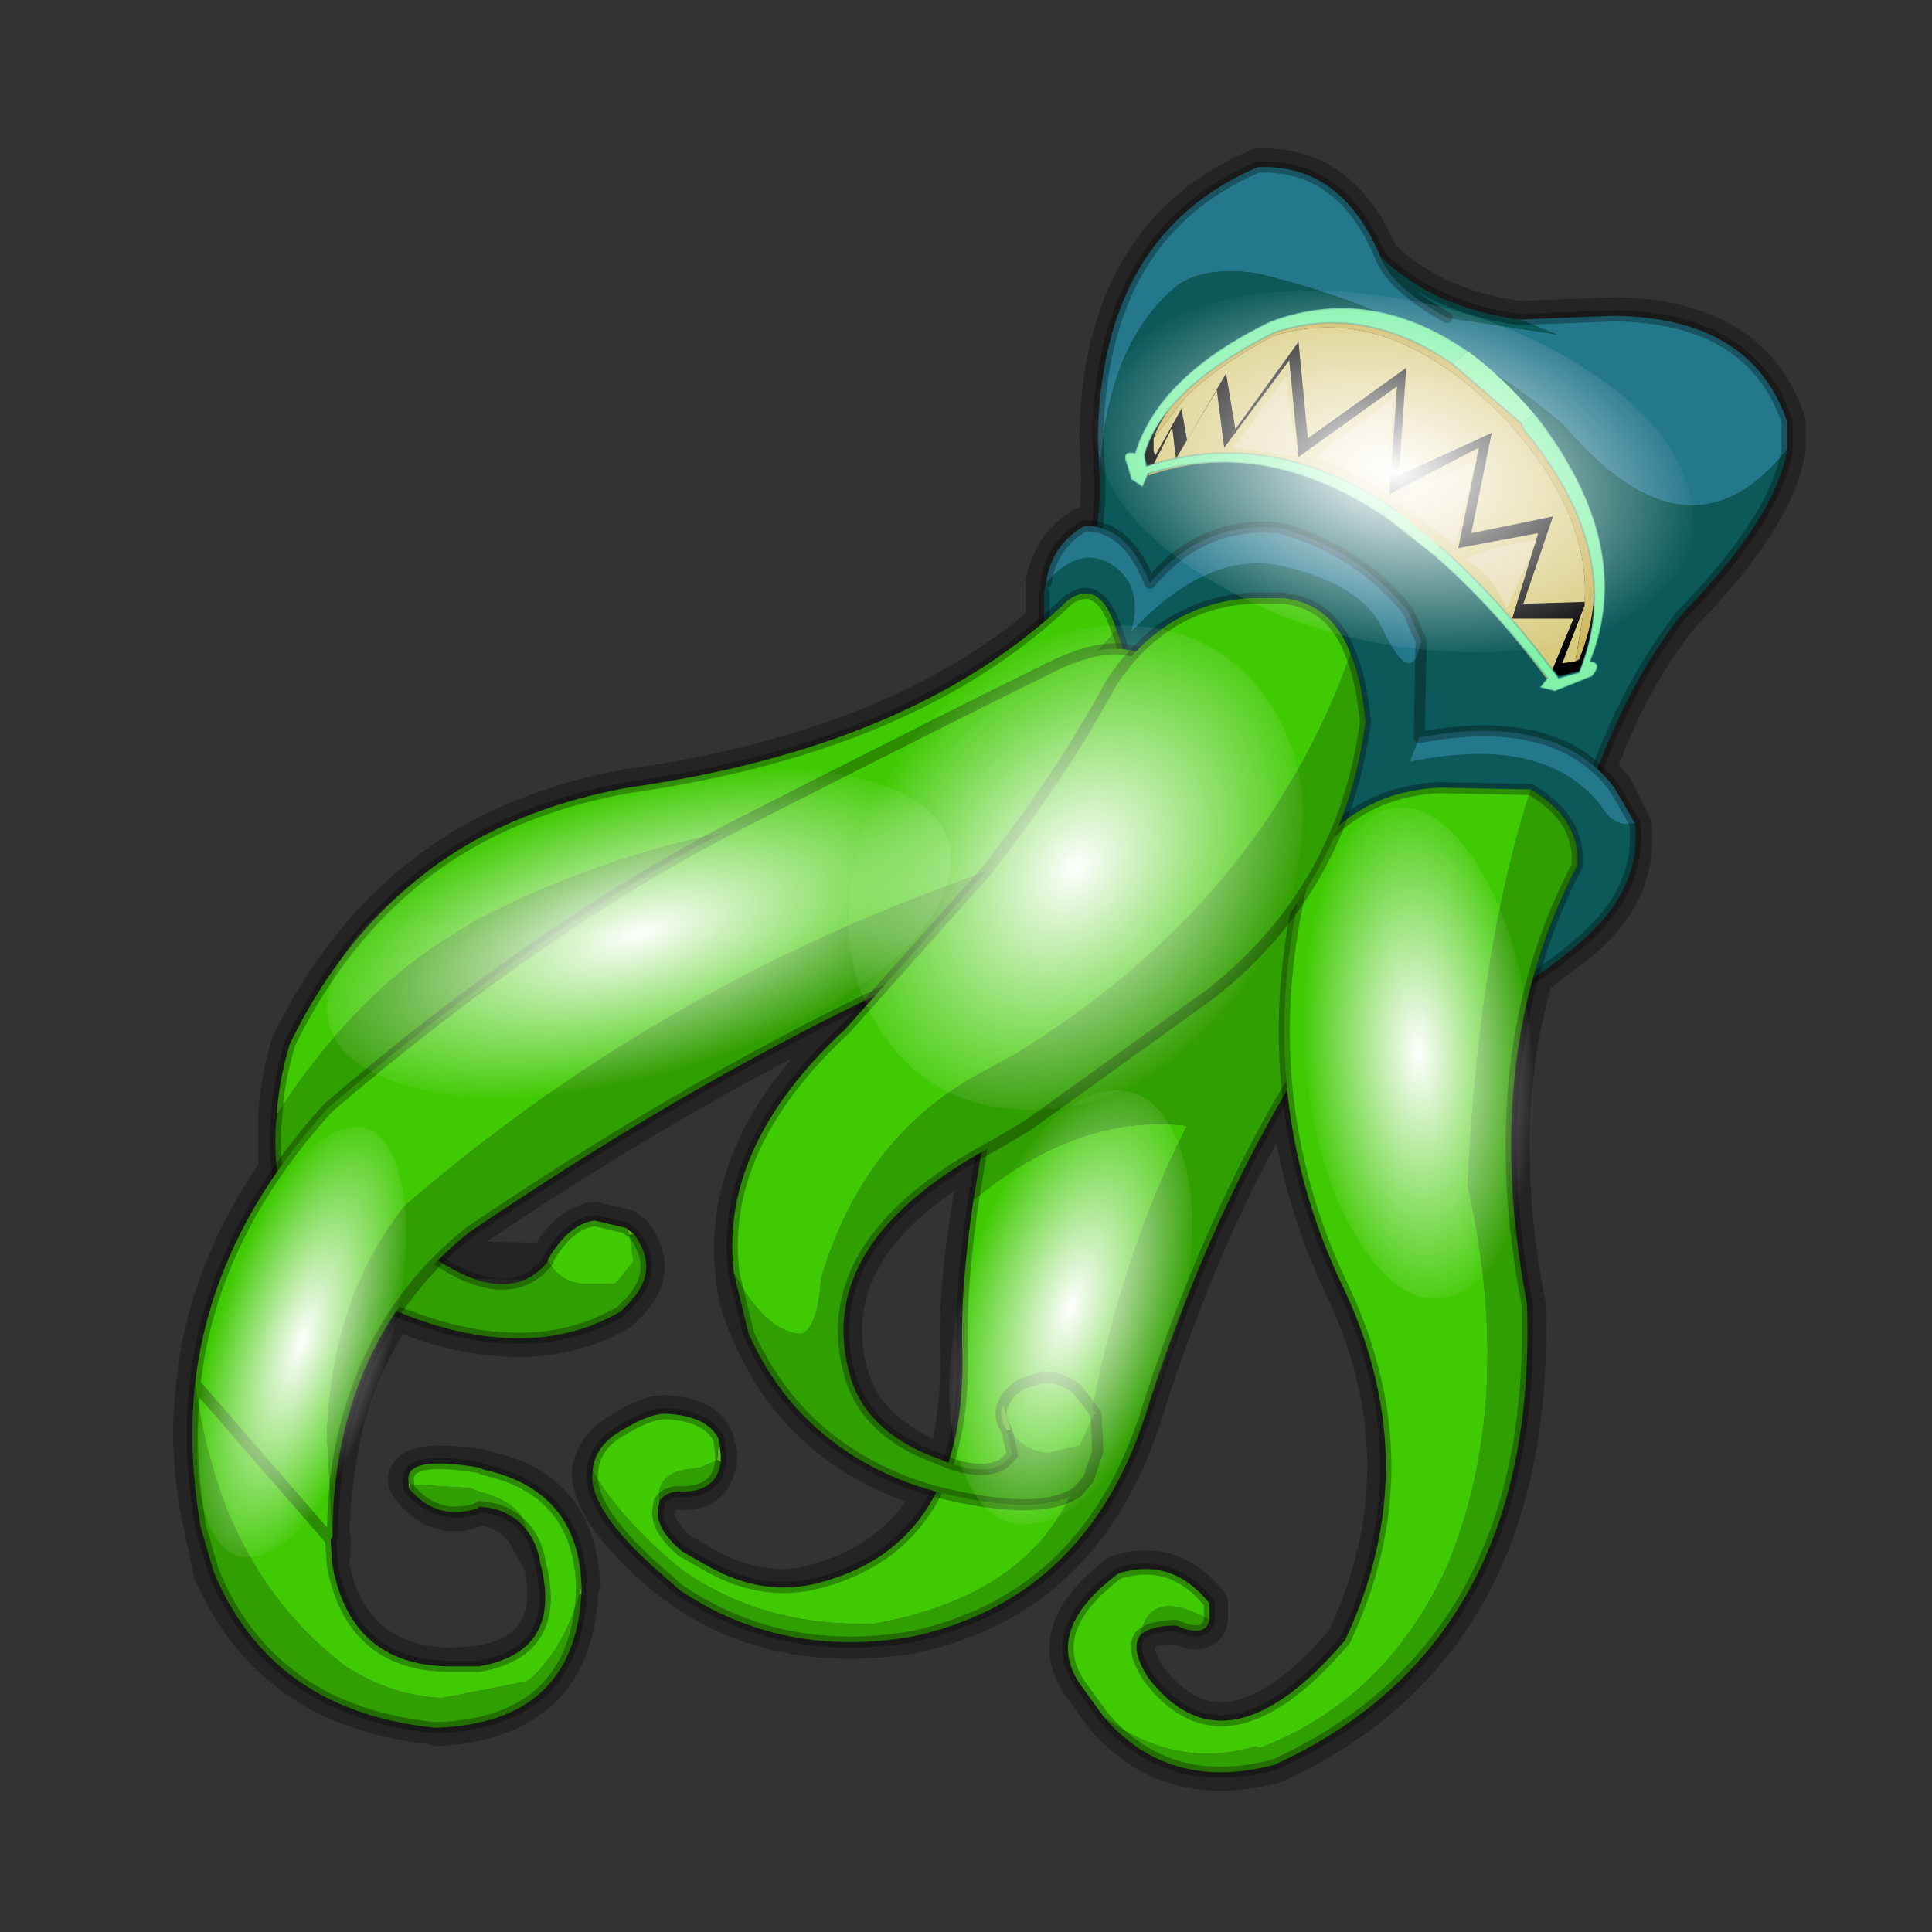 <?xml version="1.0" encoding="UTF-8" standalone="no"?>
<svg xmlns:xlink="http://www.w3.org/1999/xlink" height="520.0px" width="520.0px" xmlns="http://www.w3.org/2000/svg">
  <rect width="100%" height="100%" fill="#333333" stroke="none"/>
  <g transform="matrix(10.0, 0.0, 0.0, 10.0, 0.0, 0.0)">
    <use height="52.0" transform="matrix(1.0, 0.0, 0.0, 1.0, 0.0, 0.0)" width="52.0" xlink:href="#shape0"/>
    <use height="136.85" transform="matrix(0.107, 0.03, -0.029, 0.062, 31.549, 6.225)" width="148.25" xlink:href="#sprite0"/>
    <use height="136.85" transform="matrix(0.037, 0.042, -0.118, 0.044, 22.526, 19.004)" width="148.25" xlink:href="#sprite0"/>
    <use height="136.85" transform="matrix(0.07, 0.031, -0.051, 0.088, 27.249, 15.033)" width="148.25" xlink:href="#sprite0"/>
    <use height="136.85" transform="matrix(0.042, 0.018, -0.004, 0.094, 35.33, 20.577)" width="148.25" xlink:href="#sprite0"/>
    <use height="136.85" transform="matrix(0.037, 0.016, -0.028, 0.083, 27.991, 28.322)" width="148.25" xlink:href="#sprite0"/>
    <use height="136.85" transform="matrix(0.029, 0.013, -0.028, 0.083, 7.883, 29.48)" width="148.25" xlink:href="#sprite0"/>
  </g>
  <defs>
    <g id="shape0" transform="matrix(1.0, 0.0, 0.0, 1.0, 0.0, 0.0)">
      <path d="M52.0 0.0 L52.0 52.0 0.0 52.0 0.0 0.0 52.0 0.0" fill="#795fa9" fill-opacity="0.0" fill-rule="evenodd" stroke="none"/>
      <path d="M7.45 30.0 L7.45 31.5 Q5.55 34.25 5.25 37.2 5.0 39.05 5.45 41.1 L5.7 42.3 Q7.3 46.0 11.65 46.45 L11.75 46.5 Q15.45 46.3 15.6 42.85 L15.65 42.65 Q15.55 40.05 13.05 39.55 L12.9 39.5 Q10.85 39.2 10.95 39.9 L11.0 40.0 Q11.75 41.0 12.8 40.6 L12.95 40.55 Q13.65 40.65 14.1 41.2 L14.6 42.1 Q15.1 44.45 12.85 44.8 L12.05 44.85 Q9.45 44.75 8.9 42.15 L8.95 41.45 8.9 41.35 Q8.95 39.7 9.3 38.25 9.75 36.6 10.65 35.3 14.2 36.75 16.7 35.3 L16.9 35.1 Q17.8 34.2 17.05 33.2 L16.9 33.1 16.85 33.05 16.0 32.85 Q15.3 32.95 14.75 33.9 L14.75 33.95 11.75 33.9 12.6 33.15 Q18.45 29.2 23.7 26.75 L22.75 27.7 Q19.4 30.85 19.75 34.25 19.8 35.05 20.2 35.9 21.5 38.9 24.7 40.0 L25.15 40.1 Q24.15 42.0 21.95 42.6 20.5 43.0 19.0 42.15 L18.3 41.75 Q17.65 41.2 17.65 40.7 L17.75 40.4 Q17.9 40.1 18.4 40.15 L18.45 40.15 Q19.3 40.1 19.35 39.15 L19.25 38.75 Q19.0 38.1 17.9 38.05 17.4 38.05 16.65 38.55 16.0 38.95 15.9 39.55 15.8 40.65 17.9 42.45 L18.3 42.75 Q20.95 44.6 24.55 44.0 29.35 43.0 30.9 37.7 32.45 32.9 34.65 29.25 34.9 32.05 36.2 34.75 38.4 39.5 36.2 44.15 33.0 47.9 30.9 45.15 30.4 44.35 30.7 44.0 31.0 43.75 31.65 43.75 32.45 44.1 32.55 43.6 L32.55 43.15 Q31.55 41.9 30.1 42.35 28.1 43.85 29.05 45.3 L29.7 46.2 Q31.45 48.25 34.3 47.5 41.4 44.25 41.1 35.1 40.15 30.25 41.3 26.3 L42.6 25.3 Q44.15 23.95 43.95 22.2 L43.45 21.2 43.0 20.7 Q43.85 18.3 45.25 16.55 47.8 13.95 48.1 12.1 L48.1 11.35 Q47.15 8.55 43.45 8.5 L40.9 8.6 Q38.6 8.3 37.15 6.9 36.1 4.4 33.85 4.5 29.65 6.3 29.55 11.75 L29.6 12.85 29.55 14.2 29.15 14.15 Q28.3 14.65 28.1 15.7 L28.1 15.95 28.1 16.75 Q24.05 20.2 16.9 21.2 14.15 21.7 12.15 23.0 9.4 24.8 7.8 28.1 7.5 29.1 7.45 30.0 M26.15 32.3 Q25.75 34.65 25.8 36.3 25.85 38.05 25.45 39.4 L24.85 39.15 Q23.3 38.4 22.9 37.1 21.85 33.6 26.35 31.05 L26.15 32.3" fill="none" stroke="#000000" stroke-linecap="round" stroke-linejoin="round" stroke-opacity="0.302" stroke-width="1.0"/>
      <path d="M48.1 12.1 Q45.45 15.4 42.1 11.45 38.65 8.5 33.8 7.35 32.25 7.15 31.55 7.8 29.75 9.4 29.6 12.85 L29.55 11.75 Q29.65 6.3 33.85 4.5 36.1 4.4 37.15 6.9 37.45 7.7 38.95 8.55 L41.9 9.0 40.9 8.6 43.45 8.5 Q47.15 8.55 48.1 11.35 L48.1 12.1" fill="#24788c" fill-rule="evenodd" stroke="none"/>
      <path d="M48.1 12.1 Q47.8 13.95 45.25 16.55 43.0 19.45 42.05 24.05 40.2 28.25 38.2 27.95 L32.25 27.6 29.3 23.7 28.9 16.65 Q29.65 14.65 29.6 12.85 29.75 9.4 31.55 7.8 32.25 7.15 33.8 7.35 38.65 8.5 42.1 11.45 45.45 15.4 48.1 12.1 M40.9 8.6 L41.9 9.0 38.95 8.55 Q37.45 7.7 37.15 6.9 38.6 8.3 40.9 8.6" fill="#0b5a59" fill-rule="evenodd" stroke="none"/>
      <path d="M48.1 12.1 Q47.8 13.95 45.25 16.55 43.0 19.45 42.05 24.05 40.2 28.25 38.2 27.95 L32.25 27.6 31.95 27.55 M48.1 12.1 L48.1 11.35 Q47.15 8.55 43.45 8.5 L40.9 8.6 Q38.6 8.3 37.15 6.9 36.1 4.4 33.85 4.5 29.65 6.3 29.55 11.75 L29.6 12.85 Q29.65 14.65 28.9 16.65 L29.3 23.7 32.25 27.6 M38.95 8.55 Q37.45 7.7 37.15 6.9" fill="none" stroke="#000000" stroke-linecap="round" stroke-linejoin="round" stroke-opacity="0.302" stroke-width="0.3"/>
      <path d="M38.2 19.85 L37.95 20.5 Q41.6 19.75 43.1 21.7 43.45 22.3 44.0 22.15 44.2 23.9 42.6 25.3 41.3 26.45 39.8 27.15 L29.15 19.65 Q28.35 18.35 28.1 16.9 L28.1 15.95 28.15 15.7 Q29.0 14.7 29.85 15.15 30.8 15.7 30.45 17.0 32.55 14.75 34.6 15.25 36.65 15.75 37.2 16.9 38.0 18.6 38.25 17.25 L38.2 19.75 38.2 19.85" fill="#0b5a59" fill-rule="evenodd" stroke="none"/>
      <path d="M44.0 22.15 Q43.45 22.3 43.1 21.7 41.6 19.75 37.95 20.5 L38.2 19.85 Q41.9 19.15 43.45 21.2 L44.0 22.15 M38.25 17.25 Q38.0 18.6 37.2 16.9 36.65 15.75 34.6 15.25 32.55 14.75 30.45 17.0 30.8 15.7 29.85 15.15 29.0 14.7 28.15 15.7 28.3 14.65 29.2 14.15 30.35 14.15 30.95 15.7 32.3 14.05 34.35 14.2 L34.6 14.25 Q36.6 14.85 37.9 16.45 L38.25 17.25" fill="#24788c" fill-rule="evenodd" stroke="none"/>
      <path d="M44.0 22.15 L43.45 21.2 Q41.9 19.15 38.2 19.85 L38.2 19.75 38.25 17.25 M28.1 15.95 L28.1 16.9 Q28.35 18.35 29.15 19.65 L39.8 27.15 Q41.3 26.45 42.6 25.3 44.2 23.9 44.0 22.15 M28.15 15.7 Q28.3 14.65 29.2 14.15 30.35 14.15 30.95 15.7 32.3 14.05 34.35 14.2 L34.6 14.25 Q36.6 14.85 37.9 16.45 L38.25 17.25" fill="none" stroke="#000000" stroke-linecap="round" stroke-linejoin="round" stroke-opacity="0.302" stroke-width="0.3"/>
      <path d="M16.9 33.15 L16.85 33.05 16.9 33.1 16.9 33.15" fill="#d2ff06" fill-rule="evenodd" stroke="none"/>
      <path d="M17.05 33.2 L16.95 33.25 16.9 33.15 16.9 33.1 17.05 33.2" fill="#7bfd24" fill-rule="evenodd" stroke="none"/>
      <path d="M7.45 30.0 Q9.55 26.75 12.2 25.15 L12.85 24.75 Q16.55 22.85 20.4 22.25 27.1 20.5 30.05 16.95 30.55 18.2 30.5 20.45 L20.6 25.65 Q17.15 24.85 13.6 26.7 L11.6 28.0 Q8.75 31.0 11.6 33.8 13.7 35.25 14.75 33.95 L14.85 34.1 Q15.1 34.45 15.6 34.55 L16.55 34.55 16.65 34.45 17.05 33.95 16.95 33.25 17.05 33.2 Q17.8 34.2 16.9 35.1 L16.7 35.3 Q13.95 36.9 9.9 34.95 7.1 33.45 7.45 30.0" fill="#309f00" fill-rule="evenodd" stroke="none"/>
      <path d="M30.05 16.95 Q27.1 20.5 20.4 22.25 16.55 22.85 12.85 24.75 L12.2 25.15 Q9.55 26.75 7.45 30.0 7.5 29.1 7.8 28.1 9.4 24.8 12.15 23.0 14.15 21.7 16.9 21.2 24.65 20.1 28.75 16.15 29.6 15.55 30.05 16.95 M16.95 33.25 L17.05 33.95 16.65 34.45 16.55 34.55 15.6 34.55 Q15.1 34.45 14.85 34.1 L14.75 33.95 14.75 33.9 Q15.3 32.95 16.0 32.85 L16.85 33.05 16.9 33.15 16.95 33.25" fill="#3fca02" fill-rule="evenodd" stroke="none"/>
      <path d="M30.05 16.95 Q29.6 15.55 28.75 16.15 24.65 20.1 16.9 21.2 14.15 21.7 12.15 23.0 9.4 24.8 7.8 28.1 7.5 29.1 7.45 30.0 7.1 33.45 9.9 34.95 13.95 36.9 16.7 35.3 L16.9 35.1 Q17.8 34.2 17.05 33.2 L16.9 33.1 16.85 33.05 16.0 32.85 Q15.3 32.95 14.75 33.9 L14.75 33.95 Q13.7 35.25 11.6 33.8 8.75 31.0 11.6 28.0 L13.6 26.7 Q17.15 24.85 20.6 25.65 L30.5 20.45 Q30.55 18.2 30.05 16.95 Z" fill="none" stroke="#000000" stroke-linecap="round" stroke-linejoin="round" stroke-opacity="0.302" stroke-width="0.3"/>
      <path d="M11.0 40.05 L11.0 39.9 11.05 39.95 11.0 40.05 M15.65 42.65 L15.65 42.9 15.6 42.9 15.65 42.65" fill="#7bfd24" fill-rule="evenodd" stroke="none"/>
      <path d="M32.2 20.1 Q32.7 22.1 31.75 23.65 23.15 26.05 12.65 33.15 10.2 35.1 9.35 38.2 8.95 39.65 8.95 41.35 L8.8 38.6 Q8.95 34.85 10.9 32.45 17.5 26.75 25.75 23.75 29.55 22.35 32.2 20.1 M14.15 41.15 Q13.7 40.6 12.9 40.55 L12.85 40.6 Q11.75 40.95 11.0 40.05 L11.05 39.95 12.65 40.05 12.9 40.15 Q14.05 40.45 14.15 41.15 M15.65 42.9 Q15.45 46.35 11.8 46.5 L11.7 46.5 Q7.3 46.05 5.75 42.3 L5.4 41.1 Q5.05 39.05 5.25 37.25 5.5 39.05 6.1 40.6 7.15 43.2 9.3 44.85 10.55 45.65 11.9 45.7 L14.2 45.25 Q15.15 44.45 15.6 42.9 L15.65 42.9" fill="#309f00" fill-rule="evenodd" stroke="none"/>
      <path d="M5.25 37.25 Q5.7 33.25 8.85 29.8 14.7 24.8 20.15 22.05 25.65 19.25 28.2 18.0 30.75 16.7 31.65 18.55 L32.2 20.1 Q29.55 22.35 25.75 23.75 17.5 26.75 10.9 32.45 8.95 34.85 8.8 38.6 L8.95 41.35 8.9 41.45 8.95 42.15 Q9.45 44.8 12.05 44.85 L12.9 44.85 Q15.15 44.45 14.55 42.1 14.45 41.5 14.15 41.15 14.05 40.45 12.9 40.15 L12.65 40.05 11.05 39.95 11.0 39.9 Q10.85 39.15 12.9 39.5 L13.0 39.55 Q15.55 40.1 15.65 42.65 L15.6 42.9 Q15.15 44.45 14.2 45.25 L11.9 45.7 Q10.55 45.65 9.3 44.85 7.15 43.2 6.1 40.6 5.5 39.05 5.25 37.25" fill="#3fca02" fill-rule="evenodd" stroke="none"/>
      <path d="M5.25 37.25 Q5.7 33.25 8.85 29.8 14.7 24.8 20.15 22.05 25.65 19.25 28.2 18.0 30.75 16.7 31.65 18.55 L32.2 20.1 Q32.7 22.1 31.75 23.65 23.15 26.05 12.65 33.15 10.2 35.1 9.35 38.2 8.95 39.65 8.95 41.35 M8.9 41.45 L8.95 42.15 Q9.45 44.8 12.05 44.85 L12.9 44.85 Q15.15 44.45 14.55 42.1 14.45 41.5 14.15 41.15 13.7 40.6 12.9 40.55 L12.85 40.6 Q11.75 40.95 11.0 40.05 L11.0 39.9 Q10.85 39.15 12.9 39.5 L13.0 39.55 Q15.55 40.1 15.65 42.65 L15.65 42.9 Q15.45 46.35 11.8 46.5 L11.7 46.5 Q7.3 46.05 5.75 42.3 L5.4 41.1 Q5.05 39.05 5.25 37.25 Z" fill="none" stroke="#000000" stroke-linecap="round" stroke-linejoin="round" stroke-opacity="0.302" stroke-width="0.3"/>
      <path d="M19.35 38.75 L19.4 39.15 19.4 39.35 19.3 39.3 19.35 38.75" fill="#7bfd24" fill-rule="evenodd" stroke="none"/>
      <path d="M26.2 32.3 L26.65 29.6 Q27.5 25.4 32.2 21.75 34.35 21.1 35.65 22.5 L36.15 23.15 Q37.2 25.0 35.95 27.3 32.95 31.6 30.95 37.7 29.4 43.0 24.55 44.05 21.05 44.65 18.3 42.8 L17.9 42.45 Q15.8 40.65 15.95 39.6 16.75 40.95 18.35 42.25 L18.5 42.35 Q20.65 43.8 23.55 43.7 28.15 42.85 29.15 39.35 29.95 34.2 31.95 30.3 29.05 29.95 26.2 32.3 M19.4 39.35 Q19.3 40.1 18.45 40.15 17.95 40.1 17.75 40.4 17.65 39.7 18.45 39.55 L18.85 39.5 19.3 39.3 19.4 39.35" fill="#309f00" fill-rule="evenodd" stroke="none"/>
      <path d="M26.2 32.3 Q29.05 29.95 31.95 30.3 29.95 34.2 29.15 39.35 28.15 42.85 23.55 43.7 20.65 43.8 18.5 42.35 L18.35 42.25 Q16.75 40.95 15.95 39.6 16.0 38.95 16.65 38.55 17.45 38.05 17.9 38.05 19.05 38.1 19.35 38.75 L19.3 39.3 18.85 39.5 18.45 39.55 Q17.65 39.7 17.75 40.4 L17.7 40.7 Q17.7 41.2 18.35 41.75 L19.05 42.15 Q20.55 43.0 22.05 42.6 26.05 41.55 25.9 36.3 25.85 34.65 26.2 32.3" fill="#3fca02" fill-rule="evenodd" stroke="none"/>
      <path d="M15.95 39.6 Q15.8 40.65 17.9 42.45 L18.3 42.8 Q21.05 44.65 24.55 44.05 29.4 43.0 30.95 37.7 32.95 31.6 35.95 27.3 37.2 25.0 36.15 23.15 L35.65 22.5 Q34.35 21.1 32.2 21.75 27.5 25.4 26.65 29.6 L26.2 32.3 M15.95 39.6 Q16.0 38.95 16.65 38.55 17.45 38.05 17.9 38.05 19.05 38.1 19.35 38.75 L19.4 39.15 19.4 39.35 Q19.3 40.1 18.45 40.15 17.95 40.1 17.75 40.4 L17.7 40.7 Q17.7 41.2 18.35 41.75 L19.05 42.15 Q20.55 43.0 22.05 42.6 26.05 41.55 25.9 36.3 25.85 34.65 26.2 32.3" fill="none" stroke="#000000" stroke-linecap="round" stroke-linejoin="round" stroke-opacity="0.302" stroke-width="0.3"/>
      <path d="M41.2 21.25 Q42.55 22.05 42.45 23.3 39.8 28.35 41.1 35.1 41.4 44.25 34.3 47.5 31.45 48.25 29.7 46.2 31.65 47.65 33.8 47.0 L33.9 47.05 Q37.3 45.75 38.95 42.15 40.8 37.7 39.5 31.9 39.8 25.55 41.2 21.25 M32.55 43.6 Q32.45 44.1 31.65 43.75 31.0 43.75 30.7 44.0 30.95 42.7 32.55 43.6" fill="#309f00" fill-rule="evenodd" stroke="none"/>
      <path d="M29.7 46.2 L29.05 45.3 Q28.1 43.85 30.1 42.35 31.55 41.9 32.55 43.15 L32.55 43.6 Q30.95 42.7 30.7 44.0 30.4 44.35 30.9 45.15 33.0 47.9 36.2 44.15 38.4 39.5 36.2 34.75 33.55 29.3 35.2 23.15 36.5 21.3 38.75 21.2 L41.2 21.25 Q39.8 25.55 39.5 31.9 40.8 37.7 38.95 42.15 37.3 45.75 33.9 47.05 L33.8 47.0 Q31.65 47.65 29.7 46.2" fill="#3fca02" fill-rule="evenodd" stroke="none"/>
      <path d="M41.2 21.25 Q42.55 22.05 42.45 23.3 39.8 28.35 41.1 35.1 41.4 44.25 34.3 47.5 31.45 48.25 29.7 46.2 L29.05 45.3 Q28.1 43.85 30.1 42.35 31.55 41.9 32.55 43.15 L32.55 43.6 Q32.45 44.1 31.65 43.75 31.0 43.75 30.7 44.0 30.4 44.35 30.9 45.15 33.0 47.9 36.2 44.15 38.4 39.5 36.2 34.75 33.55 29.3 35.2 23.15 36.5 21.3 38.75 21.2 L41.2 21.25 Z" fill="none" stroke="#000000" stroke-linecap="round" stroke-linejoin="round" stroke-opacity="0.302" stroke-width="0.3"/>
      <path d="M27.1 38.5 Q26.85 38.1 27.0 37.8 L27.2 38.5 27.1 38.5 M29.45 38.0 L29.5 38.05 29.45 38.05 29.45 38.0" fill="#7bfd24" fill-rule="evenodd" stroke="none"/>
      <path d="M36.35 17.6 Q36.65 18.3 36.75 19.45 36.15 23.9 32.65 26.7 L27.65 30.3 26.8 30.8 Q21.8 33.45 22.9 37.1 23.3 38.4 24.85 39.1 L25.6 39.4 Q26.5 39.7 27.0 39.4 L27.25 39.15 27.1 38.5 27.2 38.5 27.3 38.65 Q27.65 39.05 28.2 39.1 L29.05 38.9 29.15 38.7 29.45 38.05 29.5 38.05 29.55 39.05 29.3 39.8 29.0 40.15 Q28.0 40.85 25.2 40.15 L24.7 40.0 Q21.5 38.9 20.15 35.9 L19.75 34.25 Q20.6 35.85 21.55 35.9 22.0 35.8 22.1 34.4 23.25 30.55 26.45 28.85 L27.35 28.35 Q34.0 24.25 36.35 17.6" fill="#309f00" fill-rule="evenodd" stroke="none"/>
      <path d="M19.75 34.25 Q19.35 30.85 22.75 27.7 L26.5 23.5 Q28.55 20.9 29.9 18.4 31.3 16.25 33.65 16.1 L34.55 16.1 Q35.85 16.25 36.35 17.6 34.0 24.25 27.35 28.35 L26.45 28.85 Q23.25 30.55 22.1 34.4 22.0 35.8 21.55 35.9 20.6 35.85 19.75 34.25 M27.0 37.8 Q27.1 37.5 27.5 37.25 L27.95 37.1 Q28.45 37.0 28.95 37.35 L29.35 37.85 29.45 38.0 29.45 38.05 29.15 38.7 29.05 38.9 28.2 39.1 Q27.65 39.05 27.3 38.65 L27.2 38.5 27.0 37.8" fill="#3fca02" fill-rule="evenodd" stroke="none"/>
      <path d="M19.75 34.25 Q19.35 30.85 22.75 27.7 L26.5 23.5 Q28.55 20.9 29.9 18.4 31.3 16.25 33.65 16.1 L34.55 16.1 Q35.85 16.25 36.35 17.6 36.65 18.3 36.75 19.45 36.15 23.9 32.65 26.7 L27.65 30.3 26.8 30.8 Q21.8 33.45 22.9 37.1 23.3 38.4 24.85 39.1 L25.6 39.4 Q26.5 39.7 27.0 39.4 L27.25 39.15 27.1 38.5 Q26.85 38.1 27.0 37.8 27.1 37.5 27.5 37.25 L27.95 37.1 Q28.45 37.0 28.95 37.35 L29.35 37.85 29.45 38.0 29.5 38.05 29.55 39.05 29.3 39.8 29.0 40.15 Q28.0 40.85 25.2 40.15 L24.7 40.0 Q21.5 38.9 20.15 35.9 L19.75 34.25 Z" fill="none" stroke="#000000" stroke-linecap="round" stroke-linejoin="round" stroke-opacity="0.302" stroke-width="0.3"/>
      <path d="M41.05 11.45 Q43.85 14.85 42.55 18.05 L41.95 18.2 Q36.4 10.7 30.9 12.55 L30.75 12.2 Q31.25 10.35 34.25 8.9 37.65 7.85 41.05 11.45" fill="#000000" fill-rule="evenodd" stroke="none"/>
      <path d="M41.75 18.1 L42.35 16.65 40.7 16.65 41.4 14.35 39.25 14.75 39.8 12.05 37.4 13.3 37.6 10.4 34.95 12.3 34.7 9.7 32.95 12.05 32.75 10.5 31.65 12.35 31.55 11.5 31.0 12.6 Q36.3 10.8 41.75 18.1" fill="#d8ca7c" fill-rule="evenodd" stroke="none"/>
      <path d="M31.0 12.6 L30.9 12.8 Q36.2 11.0 41.65 18.3 L41.65 18.25 41.75 18.1 Q36.3 10.8 31.0 12.6" fill="#cbb356" fill-rule="evenodd" stroke="none"/>
      <path d="M41.35 14.55 L40.55 16.4 Q40.2 15.5 39.45 15.05 40.35 14.65 41.35 14.55" fill="#e3d6a4" fill-rule="evenodd" stroke="none"/>
      <path d="M39.75 12.35 L39.15 14.65 37.55 13.45 39.75 12.35" fill="#e3d6a4" fill-rule="evenodd" stroke="none"/>
      <path d="M37.5 10.7 L37.3 13.25 Q36.35 12.55 35.35 12.35 L37.5 10.7" fill="#e3d6a4" fill-rule="evenodd" stroke="none"/>
      <path d="M34.9 12.3 L33.2 12.05 34.6 10.15 34.9 12.3" fill="#e3d6a4" fill-rule="evenodd" stroke="none"/>
      <path d="M42.4 17.8 L42.05 17.85 42.65 16.3 42.4 17.8 M42.65 16.2 L41.0 16.25 41.8 13.9 39.6 14.35 40.15 11.65 37.65 12.8 37.85 9.9 35.2 11.8 34.95 9.2 33.25 11.55 33.0 10.05 31.95 11.85 31.8 11.0 31.1 12.25 31.05 12.15 31.05 11.95 31.05 11.8 31.9 10.7 Q32.75 9.85 34.25 9.05 37.55 8.0 40.8 11.6 42.8 13.95 42.65 16.2" fill="#d8ca7c" fill-rule="evenodd" stroke="none"/>
      <path d="M42.65 16.3 L42.65 16.25 42.65 16.2 Q42.8 13.95 40.8 11.6 37.55 8.0 34.25 9.05 32.75 9.85 31.9 10.7 L31.05 11.8 Q31.25 11.2 31.8 10.6 32.65 9.6 34.45 8.75 37.7 7.7 41.0 11.3 43.8 14.6 42.5 17.75 L42.4 17.8 42.65 16.3" fill="#cdb65c" fill-rule="evenodd" stroke="none"/>
      <path d="M38.75 14.7 Q40.35 16.1 41.95 18.25 L42.5 18.1 Q43.8 14.9 41.0 11.55 L40.95 11.4 41.3 11.15 41.35 11.2 Q44.05 14.7 42.8 17.8 43.15 17.85 42.85 18.2 L41.85 18.6 41.45 18.5 41.65 18.25 Q40.1 16.25 38.6 14.95 L38.75 14.7 M39.1 9.8 Q36.7 8.15 34.3 8.95 31.3 10.45 30.8 12.25 L30.85 12.55 Q34.25 11.45 37.6 13.75 37.3 13.8 37.4 14.0 34.15 11.75 30.9 12.75 L30.75 13.1 30.45 12.9 30.35 12.55 Q30.15 12.1 30.55 12.2 31.2 10.1 34.2 8.65 36.9 7.65 39.5 9.45 L39.1 9.8" fill="#80f3a8" fill-rule="evenodd" stroke="none"/>
      <path d="M38.75 14.7 L38.6 14.95 37.4 14.0 Q37.3 13.8 37.6 13.75 L38.75 14.7 M41.3 11.15 L40.95 11.4 39.1 9.8 39.5 9.45 Q40.4 10.1 41.3 11.15" fill="#92f5af" fill-rule="evenodd" stroke="none"/>
      <path d="M40.95 11.4 L41.0 11.55 Q43.8 14.9 42.5 18.1 L41.95 18.25 Q40.35 16.1 38.75 14.7 M38.6 14.95 Q40.1 16.25 41.65 18.25 L41.45 18.5 41.85 18.6 42.85 18.2 Q43.15 17.85 42.8 17.8 44.05 14.7 41.35 11.2 L41.3 11.15 M40.95 11.4 L39.1 9.8 Q36.7 8.15 34.3 8.95 31.3 10.45 30.8 12.25 L30.85 12.55 Q34.25 11.45 37.6 13.75 M39.5 9.45 Q36.9 7.65 34.2 8.65 31.2 10.1 30.55 12.2 30.15 12.1 30.35 12.55 L30.45 12.9 30.75 13.1 30.9 12.75 Q34.15 11.75 37.4 14.0 M38.6 14.95 L37.4 14.0" fill="none" stroke="#266e85" stroke-linecap="round" stroke-linejoin="round" stroke-opacity="0.302" stroke-width="0.05"/>
    </g>
    <g id="sprite0" transform="matrix(1.0, 0.0, 0.0, 1.0, 73.5, 65.0)">
      <use height="136.85" transform="matrix(1.0, 0.0, 0.0, 1.0, -73.5, -65.0)" width="148.25" xlink:href="#shape1"/>
    </g>
    <g id="shape1" transform="matrix(1.0, 0.0, 0.0, 1.0, 73.5, 65.0)">
      <path d="M36.65 -54.65 Q60.05 -42.0 69.75 -17.95 80.55 8.9 68.0 34.1 55.45 59.35 26.8 68.2 -1.8 77.05 -29.7 64.3 -57.6 51.6 -68.45 24.75 -79.3 -2.05 -66.75 -27.25 L-66.7 -27.3 Q-54.1 -52.5 -25.5 -61.4 3.1 -70.2 31.0 -57.5 L36.65 -54.65" fill="url(#gradient0)" fill-rule="evenodd" stroke="none"/>
    </g>
    <radialGradient cx="0" cy="0" gradientTransform="matrix(0.091, 0.0, 0.0, 0.091, 0.6, 3.4)" gradientUnits="userSpaceOnUse" id="gradient0" r="819.2" spreadMethod="pad">
      <stop offset="0.0" stop-color="#ffffff"/>
      <stop offset="1.0" stop-color="#ffffff" stop-opacity="0.0"/>
    </radialGradient>
  </defs>
</svg>
